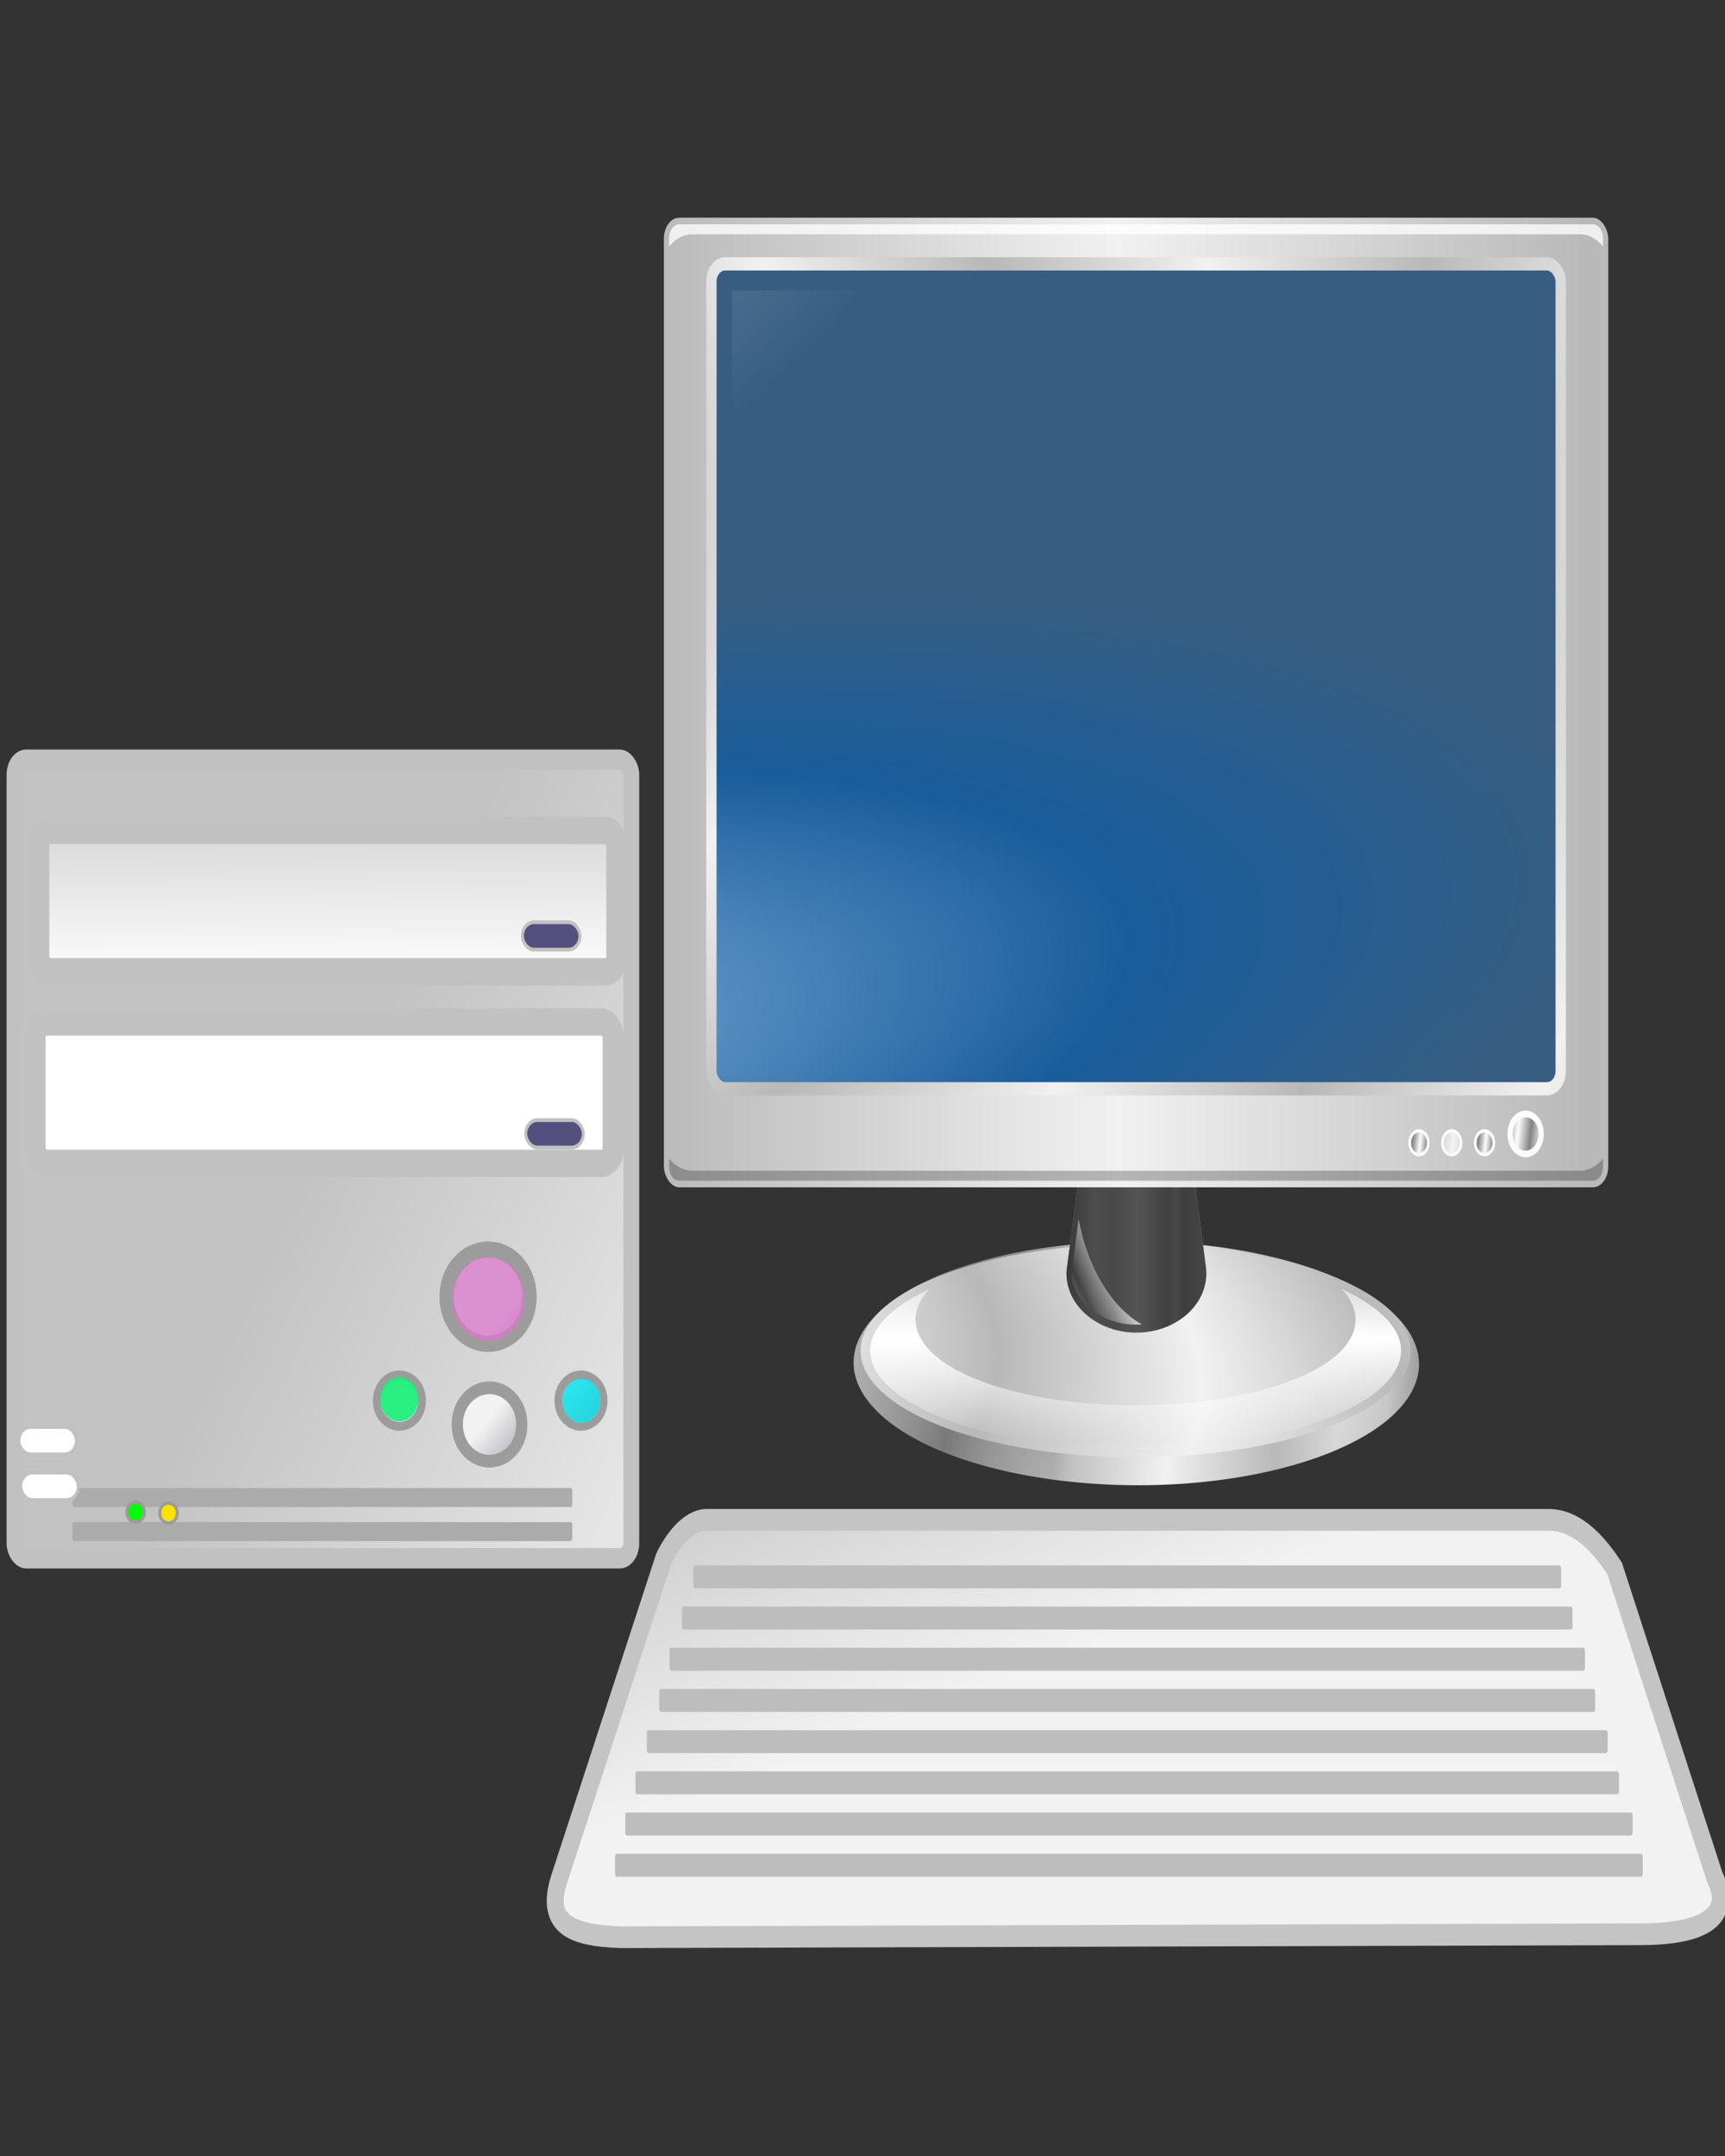 <?xml version="1.0" encoding="UTF-8" standalone="no"?>
<!-- Created with Inkscape (http://www.inkscape.org/) -->
<svg
   xmlns:dc="http://purl.org/dc/elements/1.1/"
   xmlns:cc="http://web.resource.org/cc/"
   xmlns:rdf="http://www.w3.org/1999/02/22-rdf-syntax-ns#"
   xmlns:svg="http://www.w3.org/2000/svg"
   xmlns="http://www.w3.org/2000/svg"
   xmlns:xlink="http://www.w3.org/1999/xlink"
   xmlns:sodipodi="http://sodipodi.sourceforge.net/DTD/sodipodi-0.dtd"
   xmlns:inkscape="http://www.inkscape.org/namespaces/inkscape"
   height="50"
   id="svg1"
   inkscape:version="0.45.1"
   sodipodi:docbase="/usr/local/nagios/share/images/logos"
   sodipodi:docname="ldap.svg"
   sodipodi:version="0.32"
   width="40"
   inkscape:output_extension="org.inkscape.output.svg.inkscape"
   version="1.0">
  <rect width="100%" height="100%" fill="#333333" stroke="none"/>
  <defs
     id="defs3">
    <radialGradient
       cx="219.309"
       cy="77.963"
       fx="219.309"
       fy="77.963"
       gradientTransform="matrix(2.666,0,0,1.31,-747.621,-178.862)"
       gradientUnits="userSpaceOnUse"
       id="radialGradient1956"
       inkscape:collect="always"
       r="164.141"
       xlink:href="#linearGradient2353" />
    <linearGradient
       gradientTransform="translate(-420.717,-172.935)"
       gradientUnits="userSpaceOnUse"
       id="linearGradient1954"
       inkscape:collect="always"
       x1="399.5"
       x2="399.5"
       xlink:href="#linearGradient2353"
       y1="347"
       y2="352.557" />
    <linearGradient
       gradientTransform="translate(-383.675,-157.709)"
       gradientUnits="userSpaceOnUse"
       id="linearGradient1952"
       inkscape:collect="always"
       spreadMethod="pad"
       x1="396.038"
       x2="400.106"
       xlink:href="#linearGradient2645"
       y1="347.952"
       y2="354.875" />
    <radialGradient
       cx="415.097"
       cy="333.87"
       fx="415.097"
       fy="333.87"
       gradientTransform="matrix(0,-0.66,0.619,0,-196.024,461.521)"
       gradientUnits="userSpaceOnUse"
       id="radialGradient1950"
       inkscape:collect="always"
       r="5.95"
       spreadMethod="reflect"
       xlink:href="#linearGradient2645" />
    <linearGradient
       gradientTransform="translate(-383.675,-157.709)"
       gradientUnits="userSpaceOnUse"
       id="linearGradient1946"
       inkscape:collect="always"
       spreadMethod="pad"
       x1="396.038"
       x2="400.106"
       xlink:href="#linearGradient2645"
       y1="347.952"
       y2="354.875" />
    <radialGradient
       cx="415.097"
       cy="333.87"
       fx="415.097"
       fy="333.87"
       gradientTransform="matrix(0,-0.66,0.619,0,-196.024,461.521)"
       gradientUnits="userSpaceOnUse"
       id="radialGradient1944"
       inkscape:collect="always"
       r="5.95"
       spreadMethod="reflect"
       xlink:href="#linearGradient2645" />
    <linearGradient
       gradientTransform="translate(-420.717,-172.935)"
       gradientUnits="userSpaceOnUse"
       id="linearGradient1942"
       inkscape:collect="always"
       x1="399.5"
       x2="399.5"
       xlink:href="#linearGradient2353"
       y1="347"
       y2="352.557" />
    <linearGradient
       gradientTransform="translate(-383.675,-157.709)"
       gradientUnits="userSpaceOnUse"
       id="linearGradient1940"
       inkscape:collect="always"
       spreadMethod="pad"
       x1="396.038"
       x2="400.106"
       xlink:href="#linearGradient2645"
       y1="347.952"
       y2="354.875" />
    <radialGradient
       cx="415.097"
       cy="333.87"
       fx="415.097"
       fy="333.87"
       gradientTransform="matrix(0,-0.66,0.619,0,-196.024,461.521)"
       gradientUnits="userSpaceOnUse"
       id="radialGradient1938"
       inkscape:collect="always"
       r="5.95"
       spreadMethod="reflect"
       xlink:href="#linearGradient2645" />
    <linearGradient
       gradientTransform="translate(-251.29,-103.293)"
       gradientUnits="userSpaceOnUse"
       id="linearGradient1936"
       inkscape:collect="always"
       x1="399.5"
       x2="399.5"
       xlink:href="#linearGradient2353"
       y1="347"
       y2="352.557" />
    <linearGradient
       gradientTransform="translate(-229.166,-94.198)"
       gradientUnits="userSpaceOnUse"
       id="linearGradient1934"
       inkscape:collect="always"
       spreadMethod="pad"
       x1="396.038"
       x2="400.106"
       xlink:href="#linearGradient2645"
       y1="347.952"
       y2="354.875" />
    <linearGradient
       id="linearGradient2645">
      <stop
         id="stop2647"
         offset="0"
         style="stop-color:#848484;stop-opacity:1;" />
      <stop
         id="stop2649"
         offset="1"
         style="stop-color:#fcfcfc;stop-opacity:1;" />
    </linearGradient>
    <radialGradient
       cx="415.097"
       cy="333.87"
       fx="415.097"
       fy="333.87"
       gradientTransform="matrix(0,-0.66,0.619,0,-41.514,525.032)"
       gradientUnits="userSpaceOnUse"
       id="radialGradient1932"
       inkscape:collect="always"
       r="5.95"
       spreadMethod="reflect"
       xlink:href="#linearGradient2645" />
    <radialGradient
       cx="264.704"
       cy="213.937"
       fx="264.704"
       fy="213.937"
       gradientTransform="matrix(0.494,0,0,0.376,-172.9,7.482)"
       gradientUnits="userSpaceOnUse"
       id="radialGradient1930"
       inkscape:collect="always"
       r="166.141"
       spreadMethod="reflect"
       xlink:href="#linearGradient2345" />
    <linearGradient
       id="linearGradient2758">
      <stop
         id="stop2760"
         offset="0"
         style="stop-color:#0053c9;stop-opacity:1;" />
      <stop
         id="stop2762"
         offset="1"
         style="stop-color:#00005c;stop-opacity:1;" />
    </linearGradient>
    <radialGradient
       cx="372.46"
       cy="414.292"
       fx="372.46"
       fy="414.292"
       gradientTransform="matrix(2.779,-0.38,0.1,0.733,-1012.223,72.248)"
       gradientUnits="userSpaceOnUse"
       id="radialGradient1928"
       inkscape:collect="always"
       r="166.141"
       xlink:href="#linearGradient2758" />
    <linearGradient
       gradientTransform="matrix(0.919,0,0,0.972,-294.702,-81.22)"
       gradientUnits="userSpaceOnUse"
       id="linearGradient1926"
       inkscape:collect="always"
       spreadMethod="reflect"
       x1="76.308"
       x2="274.806"
       xlink:href="#linearGradient2345"
       y1="182.072"
       y2="182.072" />
    <linearGradient
       gradientTransform="translate(-1163.397,-380.32)"
       gradientUnits="userSpaceOnUse"
       id="linearGradient2167"
       inkscape:collect="always"
       spreadMethod="reflect"
       x1="294.353"
       x2="350.591"
       xlink:href="#linearGradient2353"
       y1="499.088"
       y2="457.444" />
    <radialGradient
       cx="264.204"
       cy="410.058"
       fx="264.204"
       fy="391.528"
       gradientTransform="matrix(1.497,-4.585751e-7,0,1.74,-419.687,-434.529)"
       gradientUnits="userSpaceOnUse"
       id="radialGradient2165"
       inkscape:collect="always"
       r="37.272"
       xlink:href="#linearGradient2517" />
    <radialGradient
       cx="265.169"
       cy="405.73"
       fx="265.169"
       fy="399.275"
       gradientTransform="matrix(0.819,0,0,3.675,-241.543,-1224.692)"
       gradientUnits="userSpaceOnUse"
       id="radialGradient2163"
       inkscape:collect="always"
       r="37.272"
       xlink:href="#linearGradient2517" />
    <linearGradient
       id="linearGradient2431">
      <stop
         id="stop2433"
         offset="0"
         style="stop-color:#c6c6c6;stop-opacity:1;" />
      <stop
         id="stop2439"
         offset="0.135"
         style="stop-color:#696969;stop-opacity:1;" />
      <stop
         id="stop2441"
         offset="0.647"
         style="stop-color:#f9f9f9;stop-opacity:1;" />
      <stop
         id="stop2435"
         offset="1"
         style="stop-color:#bcbcbc;stop-opacity:1;" />
    </linearGradient>
    <linearGradient
       gradientTransform="matrix(0.241,0,0,0.315,-116.841,92.086)"
       gradientUnits="userSpaceOnUse"
       id="linearGradient2161"
       inkscape:collect="always"
       spreadMethod="reflect"
       x1="261.875"
       x2="350.15"
       xlink:href="#linearGradient2431"
       y1="412.141"
       y2="412.141" />
    <linearGradient
       gradientTransform="matrix(0.241,0,0,0.315,-116.841,92.086)"
       gradientUnits="userSpaceOnUse"
       id="linearGradient2159"
       inkscape:collect="always"
       spreadMethod="reflect"
       x1="281.875"
       x2="398.862"
       xlink:href="#linearGradient2345"
       y1="412.141"
       y2="412.141" />
    <radialGradient
       cx="262"
       cy="424"
       fx="262"
       fy="424"
       gradientTransform="matrix(1,0,0,0.252,-1059.579,-241.534)"
       gradientUnits="userSpaceOnUse"
       id="radialGradient2157"
       inkscape:collect="always"
       r="246"
       xlink:href="#linearGradient2778" />
    <linearGradient
       id="linearGradient2445"
       inkscape:collect="always">
      <stop
         id="stop2447"
         offset="0"
         style="stop-color:#6c6c6c;stop-opacity:1;" />
      <stop
         id="stop2449"
         offset="1"
         style="stop-color:#6c6c6c;stop-opacity:0;" />
    </linearGradient>
    <radialGradient
       cx="384.297"
       cy="557.603"
       fx="384.297"
       fy="506.298"
       gradientTransform="matrix(0.256,0,0,0.41,-122.55,39.284)"
       gradientUnits="userSpaceOnUse"
       id="radialGradient2155"
       inkscape:collect="always"
       r="102.422"
       xlink:href="#linearGradient2445" />
    <linearGradient
       id="linearGradient2353"
       inkscape:collect="always">
      <stop
         id="stop2355"
         offset="0"
         style="stop-color:#ffffff;stop-opacity:1;" />
      <stop
         id="stop2357"
         offset="1"
         style="stop-color:#ffffff;stop-opacity:0;" />
    </linearGradient>
    <linearGradient
       gradientTransform="translate(-910.046,-593.683)"
       gradientUnits="userSpaceOnUse"
       id="linearGradient2153"
       inkscape:collect="always"
       spreadMethod="reflect"
       x1="388.322"
       x2="388.322"
       xlink:href="#linearGradient2353"
       y1="472.737"
       y2="619.78" />
    <radialGradient
       cx="389.173"
       cy="543.09"
       fx="389.173"
       fy="403.905"
       gradientTransform="matrix(0.743,-1.234706e-6,6.103005e-7,0.367,-808.761,-156.227)"
       gradientUnits="userSpaceOnUse"
       id="radialGradient2151"
       inkscape:collect="always"
       r="315.714"
       spreadMethod="reflect"
       xlink:href="#linearGradient2345" />
    <linearGradient
       id="linearGradient2517">
      <stop
         id="stop2519"
         offset="0"
         style="stop-color:#000000;stop-opacity:0;" />
      <stop
         id="stop2525"
         offset="0.5"
         style="stop-color:#000000;stop-opacity:0;" />
      <stop
         id="stop2521"
         offset="1"
         style="stop-color:#000000;stop-opacity:1;" />
    </linearGradient>
    <radialGradient
       cx="391.97"
       cy="884.115"
       fx="391.97"
       fy="884.115"
       gradientTransform="matrix(-1.498936e-3,0.939,-0.914,4.426339e-2,323.322,-220.017)"
       gradientUnits="userSpaceOnUse"
       id="radialGradient2149"
       inkscape:collect="always"
       r="315.714"
       spreadMethod="reflect"
       xlink:href="#linearGradient2517" />
    <linearGradient
       id="linearGradient2345">
      <stop
         id="stop2347"
         offset="0"
         style="stop-color:#b8b8b8;stop-opacity:1;" />
      <stop
         id="stop2349"
         offset="1"
         style="stop-color:#f1f1f1;stop-opacity:1;" />
    </linearGradient>
    <radialGradient
       cx="291.239"
       cy="771.204"
       fx="291.239"
       fy="771.206"
       gradientTransform="matrix(0.39,1.218688e-2,-9.692184e-3,0.726,-604.753,-353.207)"
       gradientUnits="userSpaceOnUse"
       id="radialGradient2147"
       inkscape:collect="always"
       r="315.714"
       spreadMethod="reflect"
       xlink:href="#linearGradient2345" />
    <radialGradient
       cx="262"
       cy="424"
       fx="262"
       fy="424"
       gradientTransform="matrix(1,0,0,0.252,-381.464,154.784)"
       gradientUnits="userSpaceOnUse"
       id="radialGradient1812"
       inkscape:collect="always"
       r="246"
       xlink:href="#linearGradient2778" />
    <radialGradient
       cx="262"
       cy="424"
       fx="262"
       fy="424"
       gradientTransform="matrix(1,0,0,0.252,-618.068,165.634)"
       gradientUnits="userSpaceOnUse"
       id="radialGradient1810"
       inkscape:collect="always"
       r="246"
       xlink:href="#linearGradient2778" />
    <linearGradient
       id="linearGradient2778"
       inkscape:collect="always">
      <stop
         id="stop2780"
         offset="0"
         style="stop-color:#000000;stop-opacity:1;" />
      <stop
         id="stop2782"
         offset="1"
         style="stop-color:#000000;stop-opacity:0;" />
    </linearGradient>
    <radialGradient
       cx="262"
       cy="424"
       fx="262"
       fy="424"
       gradientTransform="matrix(1,0,0,0.252,-483.44,181.984)"
       gradientUnits="userSpaceOnUse"
       id="radialGradient1808"
       inkscape:collect="always"
       r="246"
       xlink:href="#linearGradient2778" />
    <linearGradient
       id="linearGradient2978"
       inkscape:collect="always">
      <stop
         id="stop2980"
         offset="0"
         style="stop-color:#000000;stop-opacity:1;" />
      <stop
         id="stop2982"
         offset="1"
         style="stop-color:#000000;stop-opacity:0;" />
    </linearGradient>
    <linearGradient
       id="linearGradient2006">
      <stop
         id="stop2007"
         offset="0"
         style="stop-color:#dddddd;stop-opacity:1;" />
      <stop
         id="stop2008"
         offset="1"
         style="stop-color:#ffffff;stop-opacity:1;" />
    </linearGradient>
    <linearGradient
       id="linearGradient2002">
      <stop
         id="stop2003"
         offset="0"
         style="stop-color:#000000;stop-opacity:0.349;" />
      <stop
         id="stop2004"
         offset="0.65"
         style="stop-color:#000000;stop-opacity:0.134;" />
      <stop
         id="stop2005"
         offset="1"
         style="stop-color:#000000;stop-opacity:0;" />
    </linearGradient>
    <linearGradient
       id="linearGradient1806">
      <stop
         id="stop1807"
         offset="0"
         style="stop-color:#000000;stop-opacity:0.351;" />
      <stop
         id="stop3276"
         offset="0.65"
         style="stop-color:#000000;stop-opacity:0.134;" />
      <stop
         id="stop1808"
         offset="1"
         style="stop-color:#000000;stop-opacity:0;" />
    </linearGradient>
    <linearGradient
       id="linearGradient1133">
      <stop
         id="stop1134"
         offset="0"
         style="stop-color:#8bb7df;stop-opacity:1;" />
      <stop
         id="stop1136"
         offset="0.625"
         style="stop-color:#195d9c;stop-opacity:1;" />
      <stop
         id="stop1135"
         offset="1"
         style="stop-color:#375e82;stop-opacity:1;" />
    </linearGradient>
    <linearGradient
       id="linearGradient1098">
      <stop
         id="stop1099"
         offset="0"
         style="stop-color:#ffffff;stop-opacity:1;" />
      <stop
         id="stop1101"
         offset="0.5"
         style="stop-color:#ffffff;stop-opacity:0.223;" />
      <stop
         id="stop1102"
         offset="0.599"
         style="stop-color:#ffffff;stop-opacity:0;" />
      <stop
         id="stop1100"
         offset="1"
         style="stop-color:#ffffff;stop-opacity:0.603;" />
    </linearGradient>
    <linearGradient
       id="linearGradient892">
      <stop
         id="stop893"
         offset="0"
         style="stop-color:#ffffff;stop-opacity:0;" />
      <stop
         id="stop894"
         offset="1"
         style="stop-color:#fff;stop-opacity:1;" />
    </linearGradient>
    <linearGradient
       id="linearGradient888">
      <stop
         id="stop889"
         offset="0"
         style="stop-color:#626262;stop-opacity:1;" />
      <stop
         id="stop890"
         offset="1"
         style="stop-color:#fff;stop-opacity:1;" />
    </linearGradient>
    <linearGradient
       id="linearGradient1955">
      <stop
         id="stop1956"
         offset="0"
         style="stop-color:#30b74b;stop-opacity:1;" />
      <stop
         id="stop1957"
         offset="1"
         style="stop-color:#f2f2f2;stop-opacity:1;" />
    </linearGradient>
    <linearGradient
       id="linearGradient1951">
      <stop
         id="stop1952"
         offset="0"
         style="stop-color:#305cb7;stop-opacity:1;" />
      <stop
         id="stop1953"
         offset="1"
         style="stop-color:#f2f2f2;stop-opacity:1;" />
    </linearGradient>
    <linearGradient
       id="linearGradient1948">
      <stop
         id="stop1949"
         offset="0"
         style="stop-color:#30b74b;stop-opacity:1;" />
      <stop
         id="stop1950"
         offset="1"
         style="stop-color:#f2f2f2;stop-opacity:1;" />
    </linearGradient>
    <linearGradient
       id="linearGradient1945">
      <stop
         id="stop1946"
         offset="0"
         style="stop-color:#9fa4af;stop-opacity:1;" />
      <stop
         id="stop1947"
         offset="1"
         style="stop-color:#f2f2f2;stop-opacity:1;" />
    </linearGradient>
    <linearGradient
       id="linearGradient1906">
      <stop
         id="stop1907"
         offset="0"
         style="stop-color:#305cb7;stop-opacity:1;" />
      <stop
         id="stop1908"
         offset="1"
         style="stop-color:#f2f2f2;stop-opacity:1;" />
    </linearGradient>
    <linearGradient
       id="linearGradient893">
      <stop
         id="stop895"
         offset="0"
         style="stop-color:#c3c3c3;stop-opacity:1;" />
      <stop
         id="stop896"
         offset="1"
         style="stop-color:#f2f2f2;stop-opacity:1;" />
    </linearGradient>
    <linearGradient
       id="linearGradient2164">
      <stop
         id="stop2165"
         offset="0"
         style="stop-color:#ff8a00;stop-opacity:1;" />
      <stop
         id="stop2166"
         offset="1"
         style="stop-color:#0014ff;stop-opacity:1;" />
    </linearGradient>
    <linearGradient
       id="linearGradient2158">
      <stop
         id="stop2159"
         offset="0"
         style="stop-color:#000000;stop-opacity:1;" />
      <stop
         id="stop2160"
         offset="1"
         style="stop-color:#fff;stop-opacity:1;" />
    </linearGradient>
    <linearGradient
       gradientTransform="matrix(0.339,0,0,0.619,307.697,127.327)"
       gradientUnits="userSpaceOnUse"
       id="linearGradient4284"
       x1="499.564"
       x2="607.307"
       xlink:href="#linearGradient893"
       y1="113.223"
       y2="226.302" />
    <linearGradient
       gradientTransform="matrix(0.507,0,0,0.564,320.886,129.343)"
       gradientUnits="userSpaceOnUse"
       id="linearGradient4283"
       x1="549.954"
       x2="527.012"
       xlink:href="#linearGradient1906"
       y1="400.723"
       y2="377.808" />
    <linearGradient
       gradientTransform="matrix(0.507,0,0,0.564,336.502,101.836)"
       gradientUnits="userSpaceOnUse"
       id="linearGradient2740"
       x1="549.954"
       x2="527.012"
       xlink:href="#linearGradient1945"
       y1="400.723"
       y2="377.808" />
    <linearGradient
       gradientTransform="matrix(0.507,0,0,0.564,387.458,77.029)"
       gradientUnits="userSpaceOnUse"
       id="linearGradient1506"
       x1="549.954"
       x2="527.012"
       xlink:href="#linearGradient1948"
       y1="400.723"
       y2="377.808" />
    <linearGradient
       id="linearGradient1404"
       x1="0.532"
       x2="0.546"
       xlink:href="#linearGradient892"
       y1="0.289"
       y2="1.1" />
    <radialGradient
       cx="0.479"
       cy="0.533"
       fx="0.475"
       fy="0.267"
       id="radialGradient1315"
       r="0.412"
       xlink:href="#linearGradient1317" />
    <linearGradient
       id="linearGradient1171"
       x1="0.831"
       x2="0.564"
       xlink:href="#linearGradient902"
       y1="0.578"
       y2="0.367" />
    <linearGradient
       id="linearGradient1169"
       x1="1.478"
       x2="-0.13"
       xlink:href="#linearGradient893"
       y1="2.922"
       y2="-0.267" />
    <linearGradient
       id="linearGradient1167"
       x1="1.611"
       x2="-0.083"
       xlink:href="#linearGradient888"
       y1="3.07"
       y2="0.047" />
    <linearGradient
       id="linearGradient1166"
       x1="0.859"
       x2="0.505"
       xlink:href="#linearGradient1317"
       y1="-0.529"
       y2="0.865" />
    <linearGradient
       id="linearGradient1157"
       x1="1.553"
       x2="-1.208"
       xlink:href="#linearGradient888"
       y1="3.327"
       y2="-0.49" />
    <linearGradient
       id="linearGradient1156"
       x1="0.483"
       x2="0.483"
       xlink:href="#linearGradient888"
       y1="-0.4"
       y2="1.875" />
    <linearGradient
       id="linearGradient1150"
       x1="0.252"
       x2="-0.575"
       xlink:href="#linearGradient892"
       y1="0.578"
       y2="1.477" />
    <linearGradient
       id="linearGradient1148"
       x1="0.232"
       x2="1.079"
       xlink:href="#linearGradient892"
       y1="0.156"
       y2="-0.648" />
    <linearGradient
       id="linearGradient1146"
       x1="0.514"
       x2="-0.077"
       xlink:href="#linearGradient892"
       y1="0.555"
       y2="1.188" />
    <linearGradient
       id="linearGradient1144"
       x1="0.529"
       x2="0.533"
       xlink:href="#linearGradient892"
       y1="0.266"
       y2="1.383" />
    <linearGradient
       id="linearGradient1140"
       x1="0.739"
       x2="0.667"
       xlink:href="#linearGradient888"
       y1="-1.074"
       y2="1.3" />
    <radialGradient
       cx="0.686"
       cy="0.383"
       fx="0.933"
       fy="0.031"
       id="radialGradient1132"
       r="1.402"
       xlink:href="#linearGradient1133" />
    <linearGradient
       id="linearGradient905"
       x1="-1.539"
       x2="1.091"
       xlink:href="#linearGradient888"
       y1="2.789"
       y2="-0.195" />
    <linearGradient
       id="linearGradient891"
       x1="1.349"
       x2="0.025"
       xlink:href="#linearGradient888"
       y1="-0.852"
       y2="1.09" />
    <linearGradient
       id="linearGradient902">
      <stop
         id="stop903"
         offset="0"
         style="stop-color:#d22235;stop-opacity:1;" />
      <stop
         id="stop904"
         offset="1"
         style="stop-color:#f1f1f1;stop-opacity:1;" />
    </linearGradient>
    <linearGradient
       id="linearGradient1317">
      <stop
         id="stop1318"
         offset="0"
         style="stop-color:#000000;stop-opacity:0.529;" />
      <stop
         id="stop1320"
         offset="0.5"
         style="stop-color:#000000;stop-opacity:0.174;" />
      <stop
         id="stop1319"
         offset="1"
         style="stop-color:#000000;stop-opacity:0;" />
    </linearGradient>
    <radialGradient
       cx="0.505"
       cy="0.545"
       fx="0.516"
       fy="0.561"
       id="radialGradient1977"
       r="0.461"
       xlink:href="#linearGradient1806" />
    <linearGradient
       gradientTransform="matrix(0.903,0,0,0.232,323.966,148.211)"
       gradientUnits="userSpaceOnUse"
       id="linearGradient1505"
       x1="247.082"
       x2="251.608"
       xlink:href="#linearGradient2006"
       y1="515.355"
       y2="536" />
    <linearGradient
       gradientTransform="matrix(0.507,0,0,0.564,345.761,77.029)"
       gradientUnits="userSpaceOnUse"
       id="linearGradient1170"
       x1="549.954"
       x2="527.012"
       xlink:href="#linearGradient902"
       y1="400.723"
       y2="377.808" />
    <radialGradient
       id="radialGradient1316"
       xlink:href="#linearGradient1955" />
    <linearGradient
       gradientTransform="matrix(0.808,0,0,0.259,249.334,139.533)"
       gradientUnits="userSpaceOnUse"
       id="linearGradient1141"
       x1="218.488"
       x2="263.563"
       xlink:href="#linearGradient893"
       y1="531.839"
       y2="576.432" />
    <linearGradient
       gradientTransform="matrix(0.51,0,0,0.411,249.334,139.533)"
       gradientUnits="userSpaceOnUse"
       id="linearGradient1138"
       x1="357.261"
       x2="407.046"
       xlink:href="#linearGradient1133"
       y1="272.201"
       y2="321.452" />
    <linearGradient
       gradientTransform="matrix(0.809,0,0,0.259,249.334,139.533)"
       gradientUnits="userSpaceOnUse"
       id="linearGradient901"
       x1="238.532"
       x2="242.985"
       xlink:href="#linearGradient893"
       y1="518.945"
       y2="532.193" />
    <linearGradient
       gradientTransform="matrix(0.903,0,0,0.232,307.697,127.327)"
       gradientUnits="userSpaceOnUse"
       id="linearGradient2210"
       inkscape:collect="always"
       x1="204.415"
       x2="211.798"
       xlink:href="#linearGradient2006"
       y1="309.3"
       y2="342.979" />
    <linearGradient
       gradientTransform="matrix(0.903,0,0,0.232,323.966,148.211)"
       gradientUnits="userSpaceOnUse"
       id="linearGradient2212"
       inkscape:collect="always"
       x1="247.082"
       x2="251.608"
       xlink:href="#linearGradient2006"
       y1="485.131"
       y2="505.776" />
    <linearGradient
       gradientTransform="matrix(0.51,0,0,0.411,249.334,139.533)"
       gradientUnits="userSpaceOnUse"
       id="linearGradient2214"
       inkscape:collect="always"
       x1="352.294"
       x2="412.013"
       xlink:href="#linearGradient893"
       y1="267.328"
       y2="326.407" />
    <radialGradient
       cx="212.33"
       cy="392.482"
       fx="212.33"
       fy="392.482"
       gradientTransform="matrix(1.151,0,0,1.185,-309.52,-146.965)"
       gradientUnits="userSpaceOnUse"
       id="radialGradient2986"
       inkscape:collect="always"
       r="12.388"
       xlink:href="#linearGradient2978" />
    <radialGradient
       cx="212.33"
       cy="392.482"
       fx="212.33"
       fy="392.482"
       gradientTransform="matrix(1.151,0,0,1.185,-426.473,-147.808)"
       gradientUnits="userSpaceOnUse"
       id="radialGradient3022"
       inkscape:collect="always"
       r="12.388"
       xlink:href="#linearGradient2978" />
    <linearGradient
       gradientTransform="matrix(4.535,0,0,1.093,-678.731,-248.916)"
       gradientUnits="userSpaceOnUse"
       id="linearGradient3039"
       inkscape:collect="always"
       x1="247.082"
       x2="251.608"
       xlink:href="#linearGradient2006"
       y1="515.355"
       y2="536" />
    <linearGradient
       gradientTransform="matrix(2.037,0,0,0.491,-86.227,70.678)"
       gradientUnits="userSpaceOnUse"
       id="linearGradient3042"
       inkscape:collect="always"
       x1="153.743"
       x2="154.725"
       xlink:href="#linearGradient2006"
       y1="600.227"
       y2="680.078" />
    <linearGradient
       gradientTransform="matrix(2.037,0,0,0.491,-86.227,70.678)"
       gradientUnits="userSpaceOnUse"
       id="linearGradient3055"
       inkscape:collect="always"
       x1="153.743"
       x2="154.725"
       xlink:href="#linearGradient2006"
       y1="600.227"
       y2="680.078" />
    <linearGradient
       gradientTransform="matrix(1.042,0,0,1.788,-212.696,111.814)"
       gradientUnits="userSpaceOnUse"
       id="linearGradient3058"
       inkscape:collect="always"
       x1="499.564"
       x2="607.307"
       xlink:href="#linearGradient893"
       y1="113.223"
       y2="226.302" />
    <linearGradient
       gradientTransform="matrix(0.809,0,0,0.259,231.448,142.19)"
       gradientUnits="userSpaceOnUse"
       id="linearGradient3060"
       inkscape:collect="always"
       x1="238.532"
       x2="242.985"
       xlink:href="#linearGradient893"
       y1="518.945"
       y2="532.193" />
    <linearGradient
       gradientTransform="matrix(0.51,0,0,0.411,231.448,142.19)"
       gradientUnits="userSpaceOnUse"
       id="linearGradient3062"
       inkscape:collect="always"
       x1="352.294"
       x2="412.013"
       xlink:href="#linearGradient893"
       y1="267.328"
       y2="326.407" />
    <linearGradient
       gradientTransform="matrix(0.51,0,0,0.411,231.448,142.19)"
       gradientUnits="userSpaceOnUse"
       id="linearGradient3064"
       inkscape:collect="always"
       x1="357.261"
       x2="407.046"
       xlink:href="#linearGradient1133"
       y1="272.201"
       y2="321.452" />
    <linearGradient
       gradientTransform="matrix(0.808,0,0,0.259,231.448,142.19)"
       gradientUnits="userSpaceOnUse"
       id="linearGradient3066"
       inkscape:collect="always"
       x1="218.488"
       x2="263.563"
       xlink:href="#linearGradient893"
       y1="531.839"
       y2="576.432" />
    <linearGradient
       gradientTransform="translate(-420.717,-172.935)"
       gradientUnits="userSpaceOnUse"
       id="linearGradient4067"
       inkscape:collect="always"
       x1="395"
       x2="404"
       xlink:href="#linearGradient1948"
       y1="351.5"
       y2="351.5" />
    <linearGradient
       gradientTransform="matrix(4.058,0,0,1.222,-374.208,-213.041)"
       gradientUnits="userSpaceOnUse"
       id="linearGradient4070"
       inkscape:collect="always"
       x1="218.488"
       x2="263.563"
       xlink:href="#linearGradient893"
       y1="531.839"
       y2="576.432" />
    <linearGradient
       gradientTransform="matrix(2.558,0,0,1.938,-374.208,-213.041)"
       gradientUnits="userSpaceOnUse"
       id="linearGradient4073"
       inkscape:collect="always"
       x1="357.261"
       x2="407.046"
       xlink:href="#linearGradient1133"
       y1="272.201"
       y2="321.452" />
    <linearGradient
       gradientTransform="matrix(2.558,0,0,1.938,-374.208,-213.041)"
       gradientUnits="userSpaceOnUse"
       id="linearGradient4076"
       inkscape:collect="always"
       x1="352.294"
       x2="412.013"
       xlink:href="#linearGradient893"
       y1="267.328"
       y2="326.407" />
    <linearGradient
       gradientTransform="matrix(4.063,0,0,1.22,-374.208,-213.041)"
       gradientUnits="userSpaceOnUse"
       id="linearGradient4079"
       inkscape:collect="always"
       x1="238.532"
       x2="242.985"
       xlink:href="#linearGradient893"
       y1="518.945"
       y2="532.193" />
    <linearGradient
       gradientTransform="matrix(4.058,0,0,1.222,-425.491,-181.488)"
       gradientUnits="userSpaceOnUse"
       id="linearGradient4093"
       inkscape:collect="always"
       x1="218.488"
       x2="263.563"
       xlink:href="#linearGradient893"
       y1="531.839"
       y2="576.432" />
    <radialGradient
       cx="138.174"
       cy="775.611"
       fx="138.174"
       fy="775.611"
       gradientTransform="matrix(1.929,-0.264,6.956707e-2,0.509,0,0)"
       gradientUnits="userSpaceOnUse"
       id="radialGradient4250"
       inkscape:collect="always"
       r="237.489"
       xlink:href="#linearGradient1133" />
    <radialGradient
       cx="264.704"
       cy="213.937"
       fx="264.704"
       fy="213.937"
       gradientTransform="matrix(0.47,0,0,0.357,131.721,121.037)"
       gradientUnits="userSpaceOnUse"
       id="radialGradient4252"
       inkscape:collect="always"
       r="166.141"
       spreadMethod="reflect"
       xlink:href="#linearGradient2345" />
    <linearGradient
       gradientTransform="matrix(0.873,0,0,0.923,16.037,36.79)"
       gradientUnits="userSpaceOnUse"
       id="linearGradient4255"
       inkscape:collect="always"
       spreadMethod="reflect"
       x1="76.308"
       x2="274.806"
       xlink:href="#linearGradient2345"
       y1="182.072"
       y2="182.072" />
    <linearGradient
       gradientTransform="matrix(2.037,0,0,0.491,-86.227,70.677)"
       gradientUnits="userSpaceOnUse"
       id="linearGradient4315"
       inkscape:collect="always"
       x1="153.743"
       x2="154.725"
       xlink:href="#linearGradient2006"
       y1="600.227"
       y2="680.078" />
    <linearGradient
       gradientTransform="matrix(2.037,0,0,0.491,-86.227,70.677)"
       gradientUnits="userSpaceOnUse"
       id="linearGradient4319"
       inkscape:collect="always"
       x1="153.743"
       x2="154.725"
       xlink:href="#linearGradient2006"
       y1="600.227"
       y2="680.078" />
    <radialGradient
       cx="262"
       cy="424"
       fx="262"
       fy="424"
       gradientTransform="matrix(1,0,0,0.252,-585.682,262.444)"
       gradientUnits="userSpaceOnUse"
       id="radialGradient4339"
       inkscape:collect="always"
       r="246"
       xlink:href="#linearGradient2778" />
    <radialGradient
       cx="262"
       cy="424"
       fx="262"
       fy="424"
       gradientTransform="matrix(1,0,0,0.252,-748.783,255.828)"
       gradientUnits="userSpaceOnUse"
       id="radialGradient4341"
       inkscape:collect="always"
       r="246"
       xlink:href="#linearGradient2778" />
    <radialGradient
       cx="262"
       cy="424"
       fx="262"
       fy="424"
       gradientTransform="matrix(1,0,0,0.252,-462.14,251.437)"
       gradientUnits="userSpaceOnUse"
       id="radialGradient4343"
       inkscape:collect="always"
       r="246"
       xlink:href="#linearGradient2778" />
    <radialGradient
       cx="291.239"
       cy="771.204"
       fx="291.239"
       fy="771.206"
       gradientTransform="matrix(0.39,1.218688e-2,-9.692184e-3,0.726,-796.544,-43.696)"
       gradientUnits="userSpaceOnUse"
       id="radialGradient4345"
       inkscape:collect="always"
       r="315.714"
       spreadMethod="reflect"
       xlink:href="#linearGradient2345" />
    <radialGradient
       cx="391.97"
       cy="884.115"
       fx="391.97"
       fy="884.115"
       gradientTransform="matrix(-1.498936e-3,0.939,-0.914,4.426339e-2,131.531,89.494)"
       gradientUnits="userSpaceOnUse"
       id="radialGradient4347"
       inkscape:collect="always"
       r="315.714"
       spreadMethod="reflect"
       xlink:href="#linearGradient2517" />
    <radialGradient
       cx="389.173"
       cy="543.09"
       fx="389.173"
       fy="403.905"
       gradientTransform="matrix(0.743,-1.234706e-6,6.103005e-7,0.367,-1001.226,197.205)"
       gradientUnits="userSpaceOnUse"
       id="radialGradient4349"
       inkscape:collect="always"
       r="315.714"
       spreadMethod="reflect"
       xlink:href="#linearGradient2345" />
    <linearGradient
       gradientTransform="translate(-1102.511,-240.25)"
       gradientUnits="userSpaceOnUse"
       id="linearGradient4351"
       inkscape:collect="always"
       spreadMethod="reflect"
       x1="388.322"
       x2="388.322"
       xlink:href="#linearGradient2353"
       y1="472.737"
       y2="619.78" />
    <radialGradient
       cx="384.297"
       cy="557.603"
       fx="384.297"
       fy="506.298"
       gradientTransform="matrix(0.256,0,0,0.41,-181.823,110.578)"
       gradientUnits="userSpaceOnUse"
       id="radialGradient4353"
       inkscape:collect="always"
       r="102.422"
       xlink:href="#linearGradient2445" />
    <radialGradient
       cx="262"
       cy="424"
       fx="262"
       fy="424"
       gradientTransform="matrix(1,0,0,0.252,-1283.668,91.056)"
       gradientUnits="userSpaceOnUse"
       id="radialGradient4355"
       inkscape:collect="always"
       r="246"
       xlink:href="#linearGradient2778" />
    <linearGradient
       gradientTransform="matrix(0.241,0,0,0.315,-176.114,163.38)"
       gradientUnits="userSpaceOnUse"
       id="linearGradient4357"
       inkscape:collect="always"
       spreadMethod="reflect"
       x1="281.875"
       x2="398.862"
       xlink:href="#linearGradient2345"
       y1="412.141"
       y2="412.141" />
    <linearGradient
       gradientTransform="matrix(0.241,0,0,0.315,-176.114,163.38)"
       gradientUnits="userSpaceOnUse"
       id="linearGradient4359"
       inkscape:collect="always"
       spreadMethod="reflect"
       x1="261.875"
       x2="350.15"
       xlink:href="#linearGradient2431"
       y1="412.141"
       y2="412.141" />
    <radialGradient
       cx="265.169"
       cy="405.73"
       fx="265.169"
       fy="399.275"
       gradientTransform="matrix(0.819,0,0,3.675,-300.817,-1153.399)"
       gradientUnits="userSpaceOnUse"
       id="radialGradient4361"
       inkscape:collect="always"
       r="37.272"
       xlink:href="#linearGradient2517" />
    <radialGradient
       cx="264.204"
       cy="410.058"
       fx="264.204"
       fy="391.528"
       gradientTransform="matrix(1.497,-4.585751e-7,0,1.74,-478.96,-363.236)"
       gradientUnits="userSpaceOnUse"
       id="radialGradient4363"
       inkscape:collect="always"
       r="37.272"
       xlink:href="#linearGradient2517" />
    <linearGradient
       gradientTransform="translate(-1409.443,-153.907)"
       gradientUnits="userSpaceOnUse"
       id="linearGradient4365"
       inkscape:collect="always"
       spreadMethod="reflect"
       x1="294.353"
       x2="350.591"
       xlink:href="#linearGradient2353"
       y1="499.088"
       y2="457.444" />
    <linearGradient
       gradientTransform="matrix(0.873,0,0,0.923,-45.579,108.084)"
       gradientUnits="userSpaceOnUse"
       id="linearGradient4367"
       inkscape:collect="always"
       spreadMethod="reflect"
       x1="76.308"
       x2="274.806"
       xlink:href="#linearGradient2345"
       y1="182.072"
       y2="182.072" />
    <radialGradient
       cx="138.174"
       cy="775.611"
       fx="138.174"
       fy="775.611"
       gradientTransform="matrix(1.929,-0.264,6.956707e-2,0.509,-61.616,71.293)"
       gradientUnits="userSpaceOnUse"
       id="radialGradient4369"
       inkscape:collect="always"
       r="237.489"
       xlink:href="#linearGradient1133" />
    <radialGradient
       cx="264.704"
       cy="213.937"
       fx="264.704"
       fy="213.937"
       gradientTransform="matrix(0.47,0,0,0.357,70.105,192.33)"
       gradientUnits="userSpaceOnUse"
       id="radialGradient4371"
       inkscape:collect="always"
       r="166.141"
       spreadMethod="reflect"
       xlink:href="#linearGradient2345" />
    <radialGradient
       cx="415.097"
       cy="333.87"
       fx="415.097"
       fy="333.87"
       gradientTransform="matrix(0,-0.66,0.619,0,-89.98,581.11)"
       gradientUnits="userSpaceOnUse"
       id="radialGradient4373"
       inkscape:collect="always"
       r="5.95"
       spreadMethod="reflect"
       xlink:href="#linearGradient2645" />
    <linearGradient
       gradientTransform="translate(-277.632,-38.12)"
       gradientUnits="userSpaceOnUse"
       id="linearGradient4375"
       inkscape:collect="always"
       spreadMethod="pad"
       x1="396.038"
       x2="400.106"
       xlink:href="#linearGradient2645"
       y1="347.952"
       y2="354.875" />
    <linearGradient
       gradientTransform="translate(-304.435,-41.8)"
       gradientUnits="userSpaceOnUse"
       id="linearGradient4377"
       inkscape:collect="always"
       x1="399.5"
       x2="399.5"
       xlink:href="#linearGradient2353"
       y1="347"
       y2="352.557" />
    <radialGradient
       cx="415.097"
       cy="333.87"
       fx="415.097"
       fy="333.87"
       gradientTransform="matrix(0,-0.66,0.619,0,-277.167,555.409)"
       gradientUnits="userSpaceOnUse"
       id="radialGradient4379"
       inkscape:collect="always"
       r="5.95"
       spreadMethod="reflect"
       xlink:href="#linearGradient2645" />
    <linearGradient
       gradientTransform="translate(-464.818,-63.821)"
       gradientUnits="userSpaceOnUse"
       id="linearGradient4381"
       inkscape:collect="always"
       spreadMethod="pad"
       x1="396.038"
       x2="400.106"
       xlink:href="#linearGradient2645"
       y1="347.952"
       y2="354.875" />
    <linearGradient
       gradientTransform="translate(-509.694,-69.983)"
       gradientUnits="userSpaceOnUse"
       id="linearGradient4383"
       inkscape:collect="always"
       x1="399.5"
       x2="399.5"
       xlink:href="#linearGradient2353"
       y1="347"
       y2="352.557" />
    <radialGradient
       cx="415.097"
       cy="333.87"
       fx="415.097"
       fy="333.87"
       gradientTransform="matrix(0,-0.66,0.619,0,-277.167,555.409)"
       gradientUnits="userSpaceOnUse"
       id="radialGradient4385"
       inkscape:collect="always"
       r="5.95"
       spreadMethod="reflect"
       xlink:href="#linearGradient2645" />
    <linearGradient
       gradientTransform="translate(-464.818,-63.821)"
       gradientUnits="userSpaceOnUse"
       id="linearGradient4387"
       inkscape:collect="always"
       spreadMethod="pad"
       x1="396.038"
       x2="400.106"
       xlink:href="#linearGradient2645"
       y1="347.952"
       y2="354.875" />
    <linearGradient
       gradientTransform="translate(-509.694,-69.983)"
       gradientUnits="userSpaceOnUse"
       id="linearGradient4389"
       inkscape:collect="always"
       x1="395"
       x2="404"
       xlink:href="#linearGradient1948"
       y1="351.5"
       y2="351.5" />
    <radialGradient
       cx="415.097"
       cy="333.87"
       fx="415.097"
       fy="333.87"
       gradientTransform="matrix(0,-0.66,0.619,0,-277.167,555.409)"
       gradientUnits="userSpaceOnUse"
       id="radialGradient4391"
       inkscape:collect="always"
       r="5.95"
       spreadMethod="reflect"
       xlink:href="#linearGradient2645" />
    <linearGradient
       gradientTransform="translate(-464.818,-63.821)"
       gradientUnits="userSpaceOnUse"
       id="linearGradient4393"
       inkscape:collect="always"
       spreadMethod="pad"
       x1="396.038"
       x2="400.106"
       xlink:href="#linearGradient2645"
       y1="347.952"
       y2="354.875" />
    <linearGradient
       gradientTransform="translate(-509.694,-69.983)"
       gradientUnits="userSpaceOnUse"
       id="linearGradient4395"
       inkscape:collect="always"
       x1="399.5"
       x2="399.5"
       xlink:href="#linearGradient2353"
       y1="347"
       y2="352.557" />
    <radialGradient
       cx="219.309"
       cy="77.963"
       fx="219.309"
       fy="77.963"
       gradientTransform="matrix(2.666,0,0,1.31,-812.496,-103.798)"
       gradientUnits="userSpaceOnUse"
       id="radialGradient4397"
       inkscape:collect="always"
       r="164.141"
       xlink:href="#linearGradient2353" />
    <linearGradient
       gradientTransform="matrix(2.037,0,0,0.491,9e-5,-1.02e-3)"
       gradientUnits="userSpaceOnUse"
       id="linearGradient2007"
       inkscape:collect="always"
       x1="153.743"
       x2="154.725"
       xlink:href="#linearGradient2006"
       y1="600.227"
       y2="680.078" />
    <linearGradient
       gradientTransform="matrix(2.037,0,0,0.491,8e-5,-1.02e-3)"
       gradientUnits="userSpaceOnUse"
       id="linearGradient2010"
       inkscape:collect="always"
       x1="153.743"
       x2="154.725"
       xlink:href="#linearGradient2006"
       y1="600.227"
       y2="680.078" />
    <linearGradient
       gradientTransform="matrix(2.037,0,0,0.491,2e-5,2e-5)"
       gradientUnits="userSpaceOnUse"
       id="linearGradient2016"
       inkscape:collect="always"
       x1="153.743"
       x2="154.725"
       xlink:href="#linearGradient2006"
       y1="600.227"
       y2="680.078" />
    <linearGradient
       gradientTransform="matrix(2.037,0,0,0.491,2e-5,3e-5)"
       gradientUnits="userSpaceOnUse"
       id="linearGradient2025"
       inkscape:collect="always"
       x1="153.743"
       x2="154.725"
       xlink:href="#linearGradient2006"
       y1="600.227"
       y2="680.078" />
    <linearGradient
       gradientTransform="matrix(1.042,0,0,1.788,-126.469,41.135)"
       gradientUnits="userSpaceOnUse"
       id="linearGradient2028"
       inkscape:collect="always"
       x1="499.564"
       x2="607.307"
       xlink:href="#linearGradient893"
       y1="113.223"
       y2="226.302" />
  </defs>
  <sodipodi:namedview
     bordercolor="#666666"
     borderopacity="1.0"
     guidetolerance="5mm"
     id="base"
     inkscape:current-layer="svg1"
     inkscape:cx="39.954872"
     inkscape:cy="18.881098"
     inkscape:grid-bbox="false"
     inkscape:grid-points="false"
     inkscape:guide-bbox="true"
     inkscape:pageopacity="0.0"
     inkscape:pageshadow="2"
     inkscape:window-height="734"
     inkscape:window-width="1280"
     inkscape:window-x="0"
     inkscape:window-y="0"
     inkscape:zoom="6.9324226"
     pagecolor="#ffffff"
     showborder="true"
     showgrid="false"
     showguides="true"
     width="40px"
     height="50px" />
  <g
     id="g2449"
     transform="matrix(6.3167482e-2,0,0,8.1058193e-2,-12.123,-4.242)">
    <g
       id="g2438">
      <rect
         height="228.467"
         id="rect1203"
         rx="4.252"
         ry="4.252"
         style="fill:url(#linearGradient2028);fill-opacity:1;fill-rule:evenodd;stroke:#c1c1c1;stroke-width:5.822;stroke-linecap:butt;stroke-linejoin:miter;stroke-miterlimit:4;stroke-opacity:1"
         width="226.404"
         x="197.256"
         y="269.692" />
      <rect
         height="40.43"
         id="rect1826"
         rx="4.252"
         ry="4.252"
         style="fill:url(#linearGradient2025);fill-opacity:1;fill-rule:evenodd;stroke:#c1c1c1;stroke-width:7.81;stroke-linecap:butt;stroke-linejoin:miter;stroke-miterlimit:4;stroke-opacity:1"
         width="212.267"
         x="206.112"
         y="289.934" />
      <rect
         height="5.441"
         id="rect1958"
         rx="0.709"
         ry="0.709"
         style="fill:#ababab;fill-opacity:1;fill-rule:evenodd;stroke:none;stroke-width:0.705pt;stroke-linecap:butt;stroke-linejoin:miter;stroke-opacity:1"
         width="183.467"
         x="218.533"
         y="478.048" />
      <rect
         height="5.441"
         id="rect1959"
         rx="0.709"
         ry="0.709"
         style="fill:#ababab;fill-opacity:1;fill-rule:evenodd;stroke:none;stroke-width:0.705pt;stroke-linecap:butt;stroke-linejoin:miter;stroke-opacity:1"
         width="183.467"
         x="218.533"
         y="487.809" />
      <rect
         height="40.43"
         id="rect2009"
         rx="4.252"
         ry="4.252"
         style="fill:url(#linearGradient2016);fill-opacity:1;fill-rule:evenodd;stroke:#c1c1c1;stroke-width:7.81;stroke-linecap:butt;stroke-linejoin:miter;stroke-miterlimit:4;stroke-opacity:1"
         width="212.267"
         x="204.771"
         y="344.74" />
      <rect
         height="7.85"
         id="rect4313"
         rx="4.252"
         ry="4.252"
         style="fill:url(#linearGradient2010);fill-opacity:1;fill-rule:evenodd;stroke:#c1c1c1;stroke-width:1.086;stroke-linecap:butt;stroke-linejoin:miter;stroke-miterlimit:4;stroke-opacity:1"
         width="21.13"
         x="198.846"
         y="460.59" />
      <rect
         height="7.85"
         id="rect4317"
         rx="4.252"
         ry="4.252"
         style="fill:url(#linearGradient2007);fill-opacity:1;fill-rule:evenodd;stroke:#c1c1c1;stroke-width:1.086;stroke-linecap:butt;stroke-linejoin:miter;stroke-miterlimit:4;stroke-opacity:1"
         width="21.13"
         x="199.516"
         y="473.651" />
      <path
         d="M 549.069 389.361 A 10.492 10.492 0 1 1  528.086,389.361 A 10.492 10.492 0 1 1  549.069 389.361 z"
         id="path4321"
         sodipodi:cx="538.57758"
         sodipodi:cy="389.3613"
         sodipodi:rx="10.491771"
         sodipodi:ry="10.491771"
         sodipodi:type="arc"
         style="fill:#00ff00;fill-opacity:1;fill-rule:evenodd;stroke:#9c9c9c;stroke-width:3.664;stroke-linecap:butt;stroke-linejoin:miter;stroke-miterlimit:4;stroke-opacity:1"
         transform="matrix(0.307,0,0,0.27,76.378,379.846)" />
      <path
         d="M 549.069 389.361 A 10.492 10.492 0 1 1  528.086,389.361 A 10.492 10.492 0 1 1  549.069 389.361 z"
         id="path4325"
         sodipodi:cx="538.57758"
         sodipodi:cy="389.3613"
         sodipodi:rx="10.491771"
         sodipodi:ry="10.491771"
         sodipodi:type="arc"
         style="fill:#ffe100;fill-opacity:1;fill-rule:evenodd;stroke:#9c9c9c;stroke-width:3.664;stroke-linecap:butt;stroke-linejoin:miter;stroke-miterlimit:4;stroke-opacity:1"
         transform="matrix(0.307,0,0,0.27,88.436,380.098)" />
    </g>
    <g
       id="g2380">
      <path
         d="M 549.069 389.361 A 10.492 10.492 0 1 1  528.086,389.361 A 10.492 10.492 0 1 1  549.069 389.361 z"
         id="path1831"
         sodipodi:cx="538.57758"
         sodipodi:cy="389.3613"
         sodipodi:rx="10.491771"
         sodipodi:ry="10.491771"
         sodipodi:type="arc"
         style="fill:url(#linearGradient4283);fill-opacity:1;fill-rule:evenodd;stroke:#9c9c9c;stroke-width:3.664;stroke-linecap:butt;stroke-linejoin:miter;stroke-miterlimit:4;stroke-opacity:1"
         transform="matrix(1.446,0,0,1.271,-407.685,-71.553)" />
      <path
         d="M 549.069 389.361 A 10.492 10.492 0 1 1  528.086,389.361 A 10.492 10.492 0 1 1  549.069 389.361 z"
         id="path1940"
         sodipodi:cx="538.57758"
         sodipodi:cy="389.3613"
         sodipodi:rx="10.491771"
         sodipodi:ry="10.491771"
         sodipodi:type="arc"
         style="fill:url(#linearGradient2740);fill-opacity:1;fill-rule:evenodd;stroke:#9c9c9c;stroke-width:3.664;stroke-linecap:butt;stroke-linejoin:miter;stroke-miterlimit:4;stroke-opacity:1"
         transform="matrix(1.127,0,0,0.991,-235.361,74.02)" />
      <path
         d="M 549.069 389.361 A 10.492 10.492 0 1 1  528.086,389.361 A 10.492 10.492 0 1 1  549.069 389.361 z"
         id="path1942"
         sodipodi:cx="538.57758"
         sodipodi:cy="389.3613"
         sodipodi:rx="10.491771"
         sodipodi:ry="10.491771"
         sodipodi:type="arc"
         style="fill:url(#linearGradient1506);fill-opacity:1;fill-rule:evenodd;stroke:#9c9c9c;stroke-width:3.664;stroke-linecap:butt;stroke-linejoin:miter;stroke-miterlimit:4;stroke-opacity:1"
         transform="matrix(0.789,0,0,0.693,-86.381,183.231)" />
      <path
         d="M 549.069 389.361 A 10.492 10.492 0 1 1  528.086,389.361 A 10.492 10.492 0 1 1  549.069 389.361 z"
         id="path1954"
         sodipodi:cx="538.57758"
         sodipodi:cy="389.3613"
         sodipodi:rx="10.491771"
         sodipodi:ry="10.491771"
         sodipodi:type="arc"
         style="fill:url(#linearGradient1170);fill-opacity:1;fill-rule:evenodd;stroke:#9c9c9c;stroke-width:3.664;stroke-linecap:butt;stroke-linejoin:miter;stroke-miterlimit:4;stroke-opacity:1"
         transform="matrix(0.789,0,0,0.693,-19.735,183.231)" />
      <path
         d="M 228.487 385.165 A 12.124 11.658 0 1 1  204.24,385.165 A 12.124 11.658 0 1 1  228.487 385.165 z"
         id="path2216"
         sodipodi:cx="216.36363"
         sodipodi:cy="385.16458"
         sodipodi:rx="12.123824"
         sodipodi:ry="11.657523"
         sodipodi:type="arc"
         style="opacity:0.801;fill:#d67ac9;fill-opacity:1;fill-rule:nonzero;stroke:none;stroke-opacity:1"
         transform="matrix(1.091,0,0,1.02,135.156,31.149)" />
      <path
         d="M 228.487 385.165 A 12.124 11.658 0 1 1  204.24,385.165 A 12.124 11.658 0 1 1  228.487 385.165 z"
         id="path2218"
         sodipodi:cx="216.36363"
         sodipodi:cy="385.16458"
         sodipodi:rx="12.123824"
         sodipodi:ry="11.657523"
         sodipodi:type="arc"
         style="opacity:0.913;fill:#17f076;fill-opacity:1;fill-rule:nonzero;stroke:url(#radialGradient2986);stroke-opacity:1"
         transform="matrix(0.572,0,0,0.535,214.746,246.623)" />
      <path
         d="M 228.487 385.165 A 12.124 11.658 0 1 1  204.24,385.165 A 12.124 11.658 0 1 1  228.487 385.165 z"
         id="path3020"
         sodipodi:cx="216.36363"
         sodipodi:cy="385.16458"
         sodipodi:rx="12.123824"
         sodipodi:ry="11.657523"
         sodipodi:type="arc"
         style="opacity:0.913;fill:#17e8f0;fill-opacity:1;fill-rule:nonzero;stroke:url(#radialGradient3022);stroke-opacity:1"
         transform="matrix(0.572,0,0,0.535,281.602,247.074)" />
      <rect
         height="7.85"
         id="rect4327"
         rx="4.252"
         ry="4.252"
         style="fill:#53507d;fill-opacity:1;fill-rule:evenodd;stroke:#c1c1c1;stroke-width:1.086;stroke-linecap:butt;stroke-linejoin:miter;stroke-miterlimit:4;stroke-opacity:1"
         width="21.13"
         x="383.686"
         y="316.185" />
      <rect
         height="7.85"
         id="rect4337"
         rx="4.252"
         ry="4.252"
         style="fill:#53507d;fill-opacity:1;fill-rule:evenodd;stroke:#c1c1c1;stroke-width:1.086;stroke-linecap:butt;stroke-linejoin:miter;stroke-miterlimit:4;stroke-opacity:1"
         width="21.13"
         x="384.916"
         y="372.791" />
      <g
         id="g4276"
         transform="translate(61.616,-71.293)">
        <path
           d="M 508 424 A 246 62 0 1 1  16,424 A 246 62 0 1 1  508 424 z"
           id="path2868"
           sodipodi:cx="262"
           sodipodi:cy="424"
           sodipodi:rx="246"
           sodipodi:ry="62"
           sodipodi:type="arc"
           style="opacity:0.3;color:#000000;fill:url(#radialGradient4339);fill-opacity:1;fill-rule:evenodd;stroke:none;stroke-width:1.251;stroke-linecap:butt;stroke-linejoin:round;marker:none;marker-start:none;marker-mid:none;marker-end:none;stroke-miterlimit:4;stroke-dashoffset:0;stroke-opacity:1;visibility:visible;display:inline;overflow:visible"
           transform="matrix(0.603,0,0,0.886,389.45,131.857)" />
        <path
           d="M 508 424 A 246 62 0 1 1  16,424 A 246 62 0 1 1  508 424 z"
           id="path2776"
           sodipodi:cx="262"
           sodipodi:cy="424"
           sodipodi:rx="246"
           sodipodi:ry="62"
           sodipodi:type="arc"
           style="opacity:0.4;color:#000000;fill:url(#radialGradient4341);fill-opacity:1;fill-rule:evenodd;stroke:none;stroke-width:1.251;stroke-linecap:butt;stroke-linejoin:round;marker:none;marker-start:none;marker-mid:none;marker-end:none;stroke-miterlimit:4;stroke-dashoffset:0;stroke-opacity:1;visibility:visible;display:inline;overflow:visible"
           transform="matrix(0.471,0,0,0.79,423.842,185.441)" />
        <path
           d="M 508 424 A 246 62 0 1 1  16,424 A 246 62 0 1 1  508 424 z"
           id="path2872"
           sodipodi:cx="262"
           sodipodi:cy="424"
           sodipodi:rx="246"
           sodipodi:ry="62"
           sodipodi:type="arc"
           style="opacity:0.3;color:#000000;fill:url(#radialGradient4343);fill-opacity:1;fill-rule:evenodd;stroke:none;stroke-width:1.251;stroke-linecap:butt;stroke-linejoin:round;marker:none;marker-start:none;marker-mid:none;marker-end:none;stroke-miterlimit:4;stroke-dashoffset:0;stroke-opacity:1;visibility:visible;display:inline;overflow:visible"
           transform="matrix(0.764,0,0,0.738,347.241,198.354)" />
        <g
           id="g2169"
           transform="translate(291.343,119.756)">
          <g
             id="g1625"
             transform="matrix(0.984,0,0,1.071,4.009,-36.346)">
            <path
               d="M 700 543.791 A 315.714 151.429 0 1 1  68.571,543.791 A 315.714 151.429 0 1 1  700 543.791 z"
               id="path2453"
               sodipodi:cx="384.28571"
               sodipodi:cy="543.79077"
               sodipodi:rx="315.71429"
               sodipodi:ry="151.42857"
               sodipodi:type="arc"
               style="color:#000000;fill:url(#radialGradient4345);fill-opacity:1;fill-rule:evenodd;stroke:none;stroke-width:3.516;stroke-linecap:butt;stroke-linejoin:bevel;marker:none;marker-start:none;marker-mid:none;marker-end:none;stroke-miterlimit:4;stroke-dashoffset:0;stroke-opacity:1;visibility:visible;display:inline;overflow:visible"
               transform="matrix(0.334,0,4.450198e-3,0.215,125.399,284.844)" />
            <path
               d="M 700 543.791 A 315.714 151.429 0 1 1  68.571,543.791 A 315.714 151.429 0 1 1  700 543.791 z"
               id="path2543"
               sodipodi:cx="384.28571"
               sodipodi:cy="543.79077"
               sodipodi:rx="315.71429"
               sodipodi:ry="151.42857"
               sodipodi:type="arc"
               style="opacity:0.495;color:#000000;fill:url(#radialGradient4347);fill-opacity:1;fill-rule:evenodd;stroke:none;stroke-width:3.516;stroke-linecap:butt;stroke-linejoin:bevel;marker:none;marker-start:none;marker-mid:none;marker-end:none;stroke-miterlimit:4;stroke-dashoffset:0;stroke-opacity:1;visibility:visible;display:inline;overflow:visible"
               transform="matrix(0.334,0,4.450198e-3,0.215,125.399,284.844)" />
            <path
               d="M 700 543.791 A 315.714 151.429 0 1 1  68.571,543.791 A 315.714 151.429 0 1 1  700 543.791 z"
               id="path1288"
               sodipodi:cx="384.28571"
               sodipodi:cy="543.79077"
               sodipodi:rx="315.71429"
               sodipodi:ry="151.42857"
               sodipodi:type="arc"
               style="color:#000000;fill:url(#radialGradient4349);fill-opacity:1;fill-rule:evenodd;stroke:none;stroke-width:3.516;stroke-linecap:butt;stroke-linejoin:bevel;marker:none;marker-start:none;marker-mid:none;marker-end:none;stroke-miterlimit:4;stroke-dashoffset:0;stroke-opacity:1;visibility:visible;display:inline;overflow:visible"
               transform="matrix(0.325,0,0,0.188,131.018,296.14)" />
            <path
               d="M 147.375,456.5 C 140.356,460.525 133.673,464.669 127.656,469 C 96.109,491.713 79.531,517.42 79.531,543.781 C 79.531,579.394 110.626,614.497 165.812,640.969 C 221,667.44 298.566,684.25 384.281,684.25 C 469.996,684.25 547.563,667.44 602.75,640.969 C 657.937,614.497 689.031,579.394 689.031,543.781 C 689.031,517.431 672.463,491.737 640.938,469.031 C 634.905,464.686 628.197,460.536 621.156,456.5 C 631.024,469.514 636.844,483.997 636.844,499.5 C 636.844,518.043 628.515,535.385 614.938,550.125 C 601.36,564.865 582.48,577.45 559.656,587.938 C 514.008,608.912 452.326,621.469 384.281,621.469 C 316.237,621.469 254.554,608.912 208.906,587.938 C 186.082,577.45 167.202,564.865 153.625,550.125 C 140.048,535.385 131.719,518.043 131.719,499.5 C 131.719,484.002 137.513,469.51 147.375,456.5 z "
               id="path2343"
               inkscape:original="M 257.18750 405.25000 C 146.20069 428.73051 68.562500 481.89392 68.562500 543.78125 C 68.562500 627.36982 210.00696 695.21873 384.28125 695.21875 C 558.55554 695.21875 700.00000 627.36982 700.00000 543.78125 C 700.00000 481.91769 622.41850 428.77560 511.50000 405.28125 C 580.06546 424.87108 625.87500 459.70370 625.87500 499.50000 C 625.87500 560.76298 517.64517 610.50000 384.28125 610.50000 C 250.91733 610.49999 142.68750 560.76298 142.68750 499.50000 C 142.68750 459.68321 188.56316 424.83412 257.18750 405.25000 z "
               inkscape:radius="-10.959099"
               sodipodi:type="inkscape:offset"
               style="color:#000000;fill:url(#linearGradient4351);fill-opacity:1;fill-rule:evenodd;stroke:none;stroke-width:3.516;stroke-linecap:butt;stroke-linejoin:bevel;marker:none;marker-start:none;marker-mid:none;marker-end:none;stroke-miterlimit:4;stroke-dashoffset:0;stroke-opacity:1;visibility:visible;display:inline;overflow:visible"
               transform="matrix(0.325,0,0,0.188,131.018,296.14)" />
          </g>
          <g
             id="g2457"
             transform="matrix(1.04,0,0,1,-10.117,4)">
            <path
               d="M 241.283,426.934 L 231.647,367.451 C 231.457,366.605 231.331,365.746 231.331,364.863 C 231.331,355.505 242.381,347.909 256.001,347.909 C 269.621,347.909 280.678,355.505 280.678,364.863 C 280.678,365.482 280.622,366.091 280.528,366.693 L 270.891,426.934 L 241.283,426.934 z "
               id="path2443"
               sodipodi:nodetypes="cccccccc"
               style="opacity:0.832;color:#000000;fill:url(#radialGradient4353);fill-opacity:1;fill-rule:evenodd;stroke:none;stroke-width:7.296;stroke-linecap:butt;stroke-linejoin:bevel;marker:none;marker-start:none;marker-mid:none;marker-end:none;stroke-miterlimit:4;stroke-dashoffset:0;stroke-opacity:1;visibility:visible;display:inline;overflow:visible" />
            <path
               d="M 508 424 A 246 62 0 1 1  16,424 A 246 62 0 1 1  508 424 z"
               id="path1658"
               sodipodi:cx="262"
               sodipodi:cy="424"
               sodipodi:rx="246"
               sodipodi:ry="62"
               sodipodi:type="arc"
               style="opacity:0.2;color:#000000;fill:url(#radialGradient4355);fill-opacity:1;fill-rule:evenodd;stroke:none;stroke-width:1.251;stroke-linecap:butt;stroke-linejoin:round;marker:none;marker-start:none;marker-mid:none;marker-end:none;stroke-miterlimit:4;stroke-dashoffset:0;stroke-opacity:1;visibility:visible;display:inline;overflow:visible"
               transform="matrix(0.265,0,0,0.214,186.703,279.178)" />
            <path
               d="M 241.283,302.105 L 231.647,361.588 C 231.457,362.435 231.331,363.294 231.331,364.176 C 231.331,373.535 242.381,381.131 256.001,381.131 C 269.621,381.131 280.678,373.535 280.678,364.176 C 280.678,363.557 280.622,362.948 280.528,362.346 L 270.891,302.105 L 241.283,302.105 z "
               id="path2051"
               sodipodi:nodetypes="cccccccc"
               style="color:#000000;fill:url(#linearGradient4357);fill-opacity:1;fill-rule:evenodd;stroke:none;stroke-width:7.296;stroke-linecap:butt;stroke-linejoin:bevel;marker:none;marker-start:none;marker-mid:none;marker-end:none;stroke-miterlimit:4;stroke-dashoffset:0;stroke-opacity:1;visibility:visible;display:inline;overflow:visible" />
            <path
               d="M 241.283,302.105 L 231.647,361.588 C 231.457,362.435 231.331,363.294 231.331,364.176 C 231.331,373.535 242.381,381.131 256.001,381.131 C 269.621,381.131 280.678,373.535 280.678,364.176 C 280.678,363.557 280.622,362.948 280.528,362.346 L 270.891,302.105 L 241.283,302.105 z "
               id="path2429"
               sodipodi:nodetypes="cccccccc"
               style="opacity:0.327;color:#000000;fill:url(#linearGradient4359);fill-opacity:1;fill-rule:evenodd;stroke:none;stroke-width:7.296;stroke-linecap:butt;stroke-linejoin:bevel;marker:none;marker-start:none;marker-mid:none;marker-end:none;stroke-miterlimit:4;stroke-dashoffset:0;stroke-opacity:1;visibility:visible;display:inline;overflow:visible" />
            <path
               d="M 241.283,302.105 L 231.647,361.588 C 231.457,362.435 231.331,363.294 231.331,364.176 C 231.331,373.535 242.381,381.131 256.001,381.131 C 269.621,381.131 280.678,373.535 280.678,364.176 C 280.678,363.557 280.622,362.948 280.528,362.346 L 270.891,302.105 L 241.283,302.105 z "
               id="path2515"
               sodipodi:nodetypes="cccccccc"
               style="opacity:0.5;color:#000000;fill:url(#radialGradient4361);fill-opacity:1;fill-rule:evenodd;stroke:none;stroke-width:7.296;stroke-linecap:butt;stroke-linejoin:bevel;marker:none;marker-start:none;marker-mid:none;marker-end:none;stroke-miterlimit:4;stroke-dashoffset:0;stroke-opacity:1;visibility:visible;display:inline;overflow:visible" />
            <path
               d="M 241.283,302.105 L 231.647,361.588 C 231.457,362.435 231.331,363.294 231.331,364.176 C 231.331,373.535 242.381,381.131 256.001,381.131 C 269.621,381.131 280.678,373.535 280.678,364.176 C 280.678,363.557 280.622,362.948 280.528,362.346 L 270.891,302.105 L 241.283,302.105 z "
               id="path2551"
               sodipodi:nodetypes="cccccccc"
               style="opacity:0.3;color:#000000;fill:url(#radialGradient4363);fill-opacity:1;fill-rule:evenodd;stroke:none;stroke-width:7.296;stroke-linecap:butt;stroke-linejoin:bevel;marker:none;marker-start:none;marker-mid:none;marker-end:none;stroke-miterlimit:4;stroke-dashoffset:0;stroke-opacity:1;visibility:visible;display:inline;overflow:visible" />
            <path
               d="M 299.438,434.469 L 290.406,477.094 C 290.361,477.273 290.309,477.45 290.25,477.625 C 289.592,479.872 289.25,481.901 289.25,483.781 C 289.25,494.847 298.145,506.285 315.312,515.312 C 332.48,524.34 357.062,530.25 384.281,530.25 C 386.908,530.25 389.458,530.107 392.031,530 C 347.602,514.25 312.902,478.797 299.438,434.469 z "
               id="path2425"
               inkscape:original="M 300.75000 392.56250 L 283.18750 475.56250 C 282.40090 478.25014 281.87500 480.97848 281.87500 483.78125 C 281.87500 513.50150 327.74423 537.62501 384.28125 537.62500 C 401.92594 537.62500 418.53052 535.26112 433.03125 531.12500 C 359.10618 525.88358 300.71875 466.29058 300.71875 393.43750 C 300.71875 393.14234 300.74809 392.85723 300.75000 392.56250 z "
               inkscape:radius="-7.3747182"
               sodipodi:type="inkscape:offset"
               style="color:#000000;fill:url(#linearGradient4365);fill-opacity:1;fill-rule:evenodd;stroke:none;stroke-width:7.296;stroke-linecap:butt;stroke-linejoin:bevel;marker:none;marker-start:none;marker-mid:none;marker-end:none;stroke-miterlimit:4;stroke-dashoffset:0;stroke-opacity:1;visibility:visible;display:inline;overflow:visible"
               transform="matrix(0.241,0,0,0.315,163.426,211.842)" />
          </g>
        </g>
        <g
           id="g4257">
          <rect
             height="277.411"
             id="rect2459"
             rx="5.645"
             ry="5.967"
             style="fill:url(#linearGradient4367);fill-opacity:1;fill-rule:evenodd;stroke:none;stroke-width:1pt;stroke-linecap:butt;stroke-linejoin:miter;stroke-opacity:1"
             width="346.66"
             x="374.013"
             y="185.913" />
          <rect
             height="236.021"
             id="rect2457"
             rx="5.077"
             ry="5.077"
             style="fill:url(#radialGradient4369);fill-opacity:1;fill-rule:evenodd;stroke:url(#radialGradient4371);stroke-width:3.799;stroke-linecap:butt;stroke-linejoin:round;stroke-miterlimit:4;stroke-opacity:1"
             width="311.792"
             x="391.447"
             y="199.11" />
          <path
             d="M 379.663,187.805 C 377.613,187.805 375.923,189.528 375.923,191.871 L 375.923,194.156 C 378.139,192.008 381.118,190.654 384.442,190.654 L 710.242,190.654 C 713.565,190.654 716.544,192.008 718.76,194.156 L 718.76,191.871 C 718.76,189.528 717.07,187.805 715.02,187.805 L 379.663,187.805 z "
             id="path2588"
             style="opacity:0.777;fill:#ffffff;fill-opacity:1;fill-rule:evenodd;stroke:none;stroke-width:1pt;stroke-linecap:butt;stroke-linejoin:miter;stroke-opacity:1" />
          <path
             d="M 375.923,455.075 L 375.923,457.361 C 375.923,459.704 377.613,461.427 379.663,461.427 L 715.02,461.427 C 717.07,461.427 718.76,459.704 718.76,457.361 L 718.76,455.075 C 716.543,457.217 713.562,458.578 710.242,458.578 L 384.442,458.578 C 381.121,458.578 378.14,457.217 375.923,455.075 z "
             id="path2591"
             style="opacity:0.25;fill:#000000;fill-opacity:1;fill-rule:evenodd;stroke:none;stroke-width:1pt;stroke-linecap:butt;stroke-linejoin:miter;stroke-opacity:1" />
          <g
             id="g2665"
             transform="matrix(0.95,0,0,0.95,295.935,113.502)">
            <path
               d="M 404 351.5 A 4.5 4.5 0 1 1  395,351.5 A 4.5 4.5 0 1 1  404 351.5 z"
               id="path2613"
               sodipodi:cx="399.5"
               sodipodi:cy="351.5"
               sodipodi:rx="4.5"
               sodipodi:ry="4.5"
               sodipodi:type="arc"
               style="color:#000000;fill:url(#radialGradient4373);fill-opacity:1;fill-rule:evenodd;stroke:url(#linearGradient4375);stroke-width:1.494;stroke-linecap:butt;stroke-linejoin:round;marker:none;marker-start:none;marker-mid:none;marker-end:none;stroke-miterlimit:4;stroke-dashoffset:0;stroke-opacity:1;visibility:visible;display:inline;overflow:visible"
               transform="matrix(1.339,0,0,1.339,-119.753,-118.502)" />
            <path
               d="M 404 351.5 A 4.5 4.5 0 1 1  395,351.5 A 4.5 4.5 0 1 1  404 351.5 z"
               id="path2651"
               sodipodi:cx="399.5"
               sodipodi:cy="351.5"
               sodipodi:rx="4.5"
               sodipodi:ry="4.5"
               sodipodi:type="arc"
               style="opacity:0.827;color:#000000;fill:url(#linearGradient4377);fill-opacity:1;fill-rule:evenodd;stroke:none;stroke-width:1.494;stroke-linecap:butt;stroke-linejoin:round;marker:none;marker-start:none;marker-mid:none;marker-end:none;stroke-miterlimit:4;stroke-dashoffset:0;stroke-opacity:1;visibility:visible;display:inline;overflow:visible"
               transform="matrix(1.221,0,0,1.221,-72.672,-77.078)" />
          </g>
          <g
             id="g2677"
             transform="matrix(0.567,0,0,0.567,439.856,250.914)">
            <path
               d="M 404 351.5 A 4.5 4.5 0 1 1  395,351.5 A 4.5 4.5 0 1 1  404 351.5 z"
               id="path2679"
               sodipodi:cx="399.5"
               sodipodi:cy="351.5"
               sodipodi:rx="4.5"
               sodipodi:ry="4.5"
               sodipodi:type="arc"
               style="color:#000000;fill:url(#radialGradient4379);fill-opacity:1;fill-rule:evenodd;stroke:url(#linearGradient4381);stroke-width:1.251;stroke-linecap:butt;stroke-linejoin:round;marker:none;marker-start:none;marker-mid:none;marker-end:none;stroke-miterlimit:4;stroke-dashoffset:0;stroke-opacity:1;visibility:visible;display:inline;overflow:visible"
               transform="matrix(1.339,0,0,1.339,-119.753,-118.502)" />
            <path
               d="M 404 351.5 A 4.5 4.5 0 1 1  395,351.5 A 4.5 4.5 0 1 1  404 351.5 z"
               id="path2681"
               sodipodi:cx="399.5"
               sodipodi:cy="351.5"
               sodipodi:rx="4.5"
               sodipodi:ry="4.5"
               sodipodi:type="arc"
               style="opacity:0.827;color:#000000;fill:url(#linearGradient4383);fill-opacity:1;fill-rule:evenodd;stroke:none;stroke-width:1.494;stroke-linecap:butt;stroke-linejoin:round;marker:none;marker-start:none;marker-mid:none;marker-end:none;stroke-miterlimit:4;stroke-dashoffset:0;stroke-opacity:1;visibility:visible;display:inline;overflow:visible"
               transform="matrix(1.221,0,0,1.221,-72.672,-77.078)" />
          </g>
          <g
             id="g2713"
             transform="matrix(0.567,0,0,0.567,427.826,250.914)">
            <path
               d="M 404 351.5 A 4.5 4.5 0 1 1  395,351.5 A 4.5 4.5 0 1 1  404 351.5 z"
               id="path2715"
               sodipodi:cx="399.5"
               sodipodi:cy="351.5"
               sodipodi:rx="4.5"
               sodipodi:ry="4.5"
               sodipodi:type="arc"
               style="color:#000000;fill:url(#radialGradient4385);fill-opacity:1;fill-rule:evenodd;stroke:url(#linearGradient4387);stroke-width:1.251;stroke-linecap:butt;stroke-linejoin:round;marker:none;marker-start:none;marker-mid:none;marker-end:none;stroke-miterlimit:4;stroke-dashoffset:0;stroke-opacity:1;visibility:visible;display:inline;overflow:visible"
               transform="matrix(1.339,0,0,1.339,-119.753,-118.502)" />
            <path
               d="M 404 351.5 A 4.5 4.5 0 1 1  395,351.5 A 4.5 4.5 0 1 1  404 351.5 z"
               id="path2717"
               sodipodi:cx="399.5"
               sodipodi:cy="351.5"
               sodipodi:rx="4.5"
               sodipodi:ry="4.5"
               sodipodi:type="arc"
               style="opacity:0.827;color:#000000;fill:url(#linearGradient4389);fill-opacity:1;fill-rule:evenodd;stroke:none;stroke-width:1.494;stroke-linecap:butt;stroke-linejoin:round;marker:none;marker-start:none;marker-mid:none;marker-end:none;stroke-miterlimit:4;stroke-dashoffset:0;stroke-opacity:1;visibility:visible;display:inline;overflow:visible"
               transform="matrix(1.221,0,0,1.221,-72.672,-77.078)" />
          </g>
          <g
             id="g2725"
             transform="matrix(0.567,0,0,0.567,415.796,250.914)">
            <path
               d="M 404 351.5 A 4.5 4.5 0 1 1  395,351.5 A 4.5 4.5 0 1 1  404 351.5 z"
               id="path2727"
               sodipodi:cx="399.5"
               sodipodi:cy="351.5"
               sodipodi:rx="4.5"
               sodipodi:ry="4.5"
               sodipodi:type="arc"
               style="color:#000000;fill:url(#radialGradient4391);fill-opacity:1;fill-rule:evenodd;stroke:url(#linearGradient4393);stroke-width:1.251;stroke-linecap:butt;stroke-linejoin:round;marker:none;marker-start:none;marker-mid:none;marker-end:none;stroke-miterlimit:4;stroke-dashoffset:0;stroke-opacity:1;visibility:visible;display:inline;overflow:visible"
               transform="matrix(1.339,0,0,1.339,-119.753,-118.502)" />
            <path
               d="M 404 351.5 A 4.5 4.5 0 1 1  395,351.5 A 4.5 4.5 0 1 1  404 351.5 z"
               id="path2729"
               sodipodi:cx="399.5"
               sodipodi:cy="351.5"
               sodipodi:rx="4.5"
               sodipodi:ry="4.5"
               sodipodi:type="arc"
               style="opacity:0.827;color:#000000;fill:url(#linearGradient4395);fill-opacity:1;fill-rule:evenodd;stroke:none;stroke-width:1.494;stroke-linecap:butt;stroke-linejoin:round;marker:none;marker-start:none;marker-mid:none;marker-end:none;stroke-miterlimit:4;stroke-dashoffset:0;stroke-opacity:1;visibility:visible;display:inline;overflow:visible"
               transform="matrix(1.221,0,0,1.221,-72.672,-77.078)" />
          </g>
          <path
             d="M 108.562,97.688 L 108.562,233.938 C 135.706,239.69 165.112,243 196,243 C 299.038,243 386.58,206.9 420.844,159.875 L 420.844,97.688 L 108.562,97.688 z "
             id="path2768"
             inkscape:original="M 105.90625 89.687500 C 102.94489 89.687500 100.56250 92.069886 100.56250 95.031250 L 100.56250 240.50000 C 129.97557 247.23781 162.18295 251.00000 196.00000 251.00000 C 302.24428 251.00000 392.97239 214.26101 428.84375 162.59375 L 428.84375 95.031250 C 428.84375 92.069888 426.46136 89.687500 423.50000 89.687500 L 105.90625 89.687500 z "
             inkscape:radius="-8"
             sodipodi:type="inkscape:offset"
             style="opacity:0.827;fill:url(#radialGradient4397);fill-opacity:1;fill-rule:evenodd;stroke:none;stroke-width:4;stroke-linecap:butt;stroke-linejoin:round;stroke-miterlimit:4;stroke-opacity:1"
             transform="matrix(0.95,0,0,0.95,295.935,113.931)" />
        </g>
      </g>
      <g
         id="g4081"
         transform="translate(51.282,-31.553)">
        <path
           d="M 399.746,518.723 C 392.906,518.984 387.344,524.894 384.309,529.811 L 346.278,620.646 C 340.314,634.008 349.325,637.613 368.53,638.135 L 742.728,637.282 C 758.483,637.282 778.837,635.06 769.978,620.646 L 733.311,532.537 C 729.142,527.695 720.911,518.723 709.087,518.723 L 399.746,518.723 z "
           id="rect1986"
           sodipodi:nodetypes="ccccccccc"
           style="fill:url(#linearGradient4093);fill-opacity:1;fill-rule:evenodd;stroke:#c4c4c4;stroke-width:6.222;stroke-linecap:butt;stroke-linejoin:miter;stroke-miterlimit:4;stroke-opacity:1" />
        <g
           id="g2113"
           transform="matrix(4.599,0,0,4.715,-2065.15,-950.333)">
          <rect
             height="1.393"
             id="rect2100"
             rx="0.154"
             ry="0.15"
             style="fill:#bdbdbd;fill-opacity:1;fill-rule:evenodd;stroke:none;stroke-width:0.705pt;stroke-linecap:butt;stroke-linejoin:miter;stroke-opacity:1"
             width="71.083"
             x="534.058"
             y="316.832" />
          <rect
             height="1.393"
             id="rect2101"
             rx="0.154"
             ry="0.15"
             style="fill:#bdbdbd;fill-opacity:1;fill-rule:evenodd;stroke:none;stroke-width:0.705pt;stroke-linecap:butt;stroke-linejoin:miter;stroke-opacity:1"
             width="73.074"
             x="533.063"
             y="319.332" />
          <rect
             height="1.393"
             id="rect2102"
             rx="0.154"
             ry="0.15"
             style="fill:#bdbdbd;fill-opacity:1;fill-rule:evenodd;stroke:none;stroke-width:0.705pt;stroke-linecap:butt;stroke-linejoin:miter;stroke-opacity:1"
             width="74.703"
             x="532.248"
             y="321.832" />
          <rect
             height="1.393"
             id="rect2103"
             rx="0.154"
             ry="0.15"
             style="fill:#bdbdbd;fill-opacity:1;fill-rule:evenodd;stroke:none;stroke-width:0.705pt;stroke-linecap:butt;stroke-linejoin:miter;stroke-opacity:1"
             width="76.694"
             x="531.253"
             y="324.332" />
          <rect
             height="1.393"
             id="rect2104"
             rx="0.154"
             ry="0.15"
             style="fill:#bdbdbd;fill-opacity:1;fill-rule:evenodd;stroke:none;stroke-width:0.705pt;stroke-linecap:butt;stroke-linejoin:miter;stroke-opacity:1"
             width="78.504"
             x="530.348"
             y="326.832" />
          <rect
             height="1.393"
             id="rect2105"
             rx="0.154"
             ry="0.15"
             style="fill:#bdbdbd;fill-opacity:1;fill-rule:evenodd;stroke:none;stroke-width:0.705pt;stroke-linecap:butt;stroke-linejoin:miter;stroke-opacity:1"
             width="80.404"
             x="529.533"
             y="329.332" />
          <rect
             height="1.393"
             id="rect2110"
             rx="0.154"
             ry="0.15"
             style="fill:#bdbdbd;fill-opacity:1;fill-rule:evenodd;stroke:none;stroke-width:0.705pt;stroke-linecap:butt;stroke-linejoin:miter;stroke-opacity:1"
             width="69.273"
             x="534.963"
             y="314.332" />
          <rect
             height="1.393"
             id="rect2111"
             rx="0.154"
             ry="0.15"
             style="fill:#bdbdbd;fill-opacity:1;fill-rule:evenodd;stroke:none;stroke-width:0.705pt;stroke-linecap:butt;stroke-linejoin:miter;stroke-opacity:1"
             width="82.033"
             x="528.719"
             y="331.832" />
        </g>
      </g>
    </g>
  </g>
</svg>
